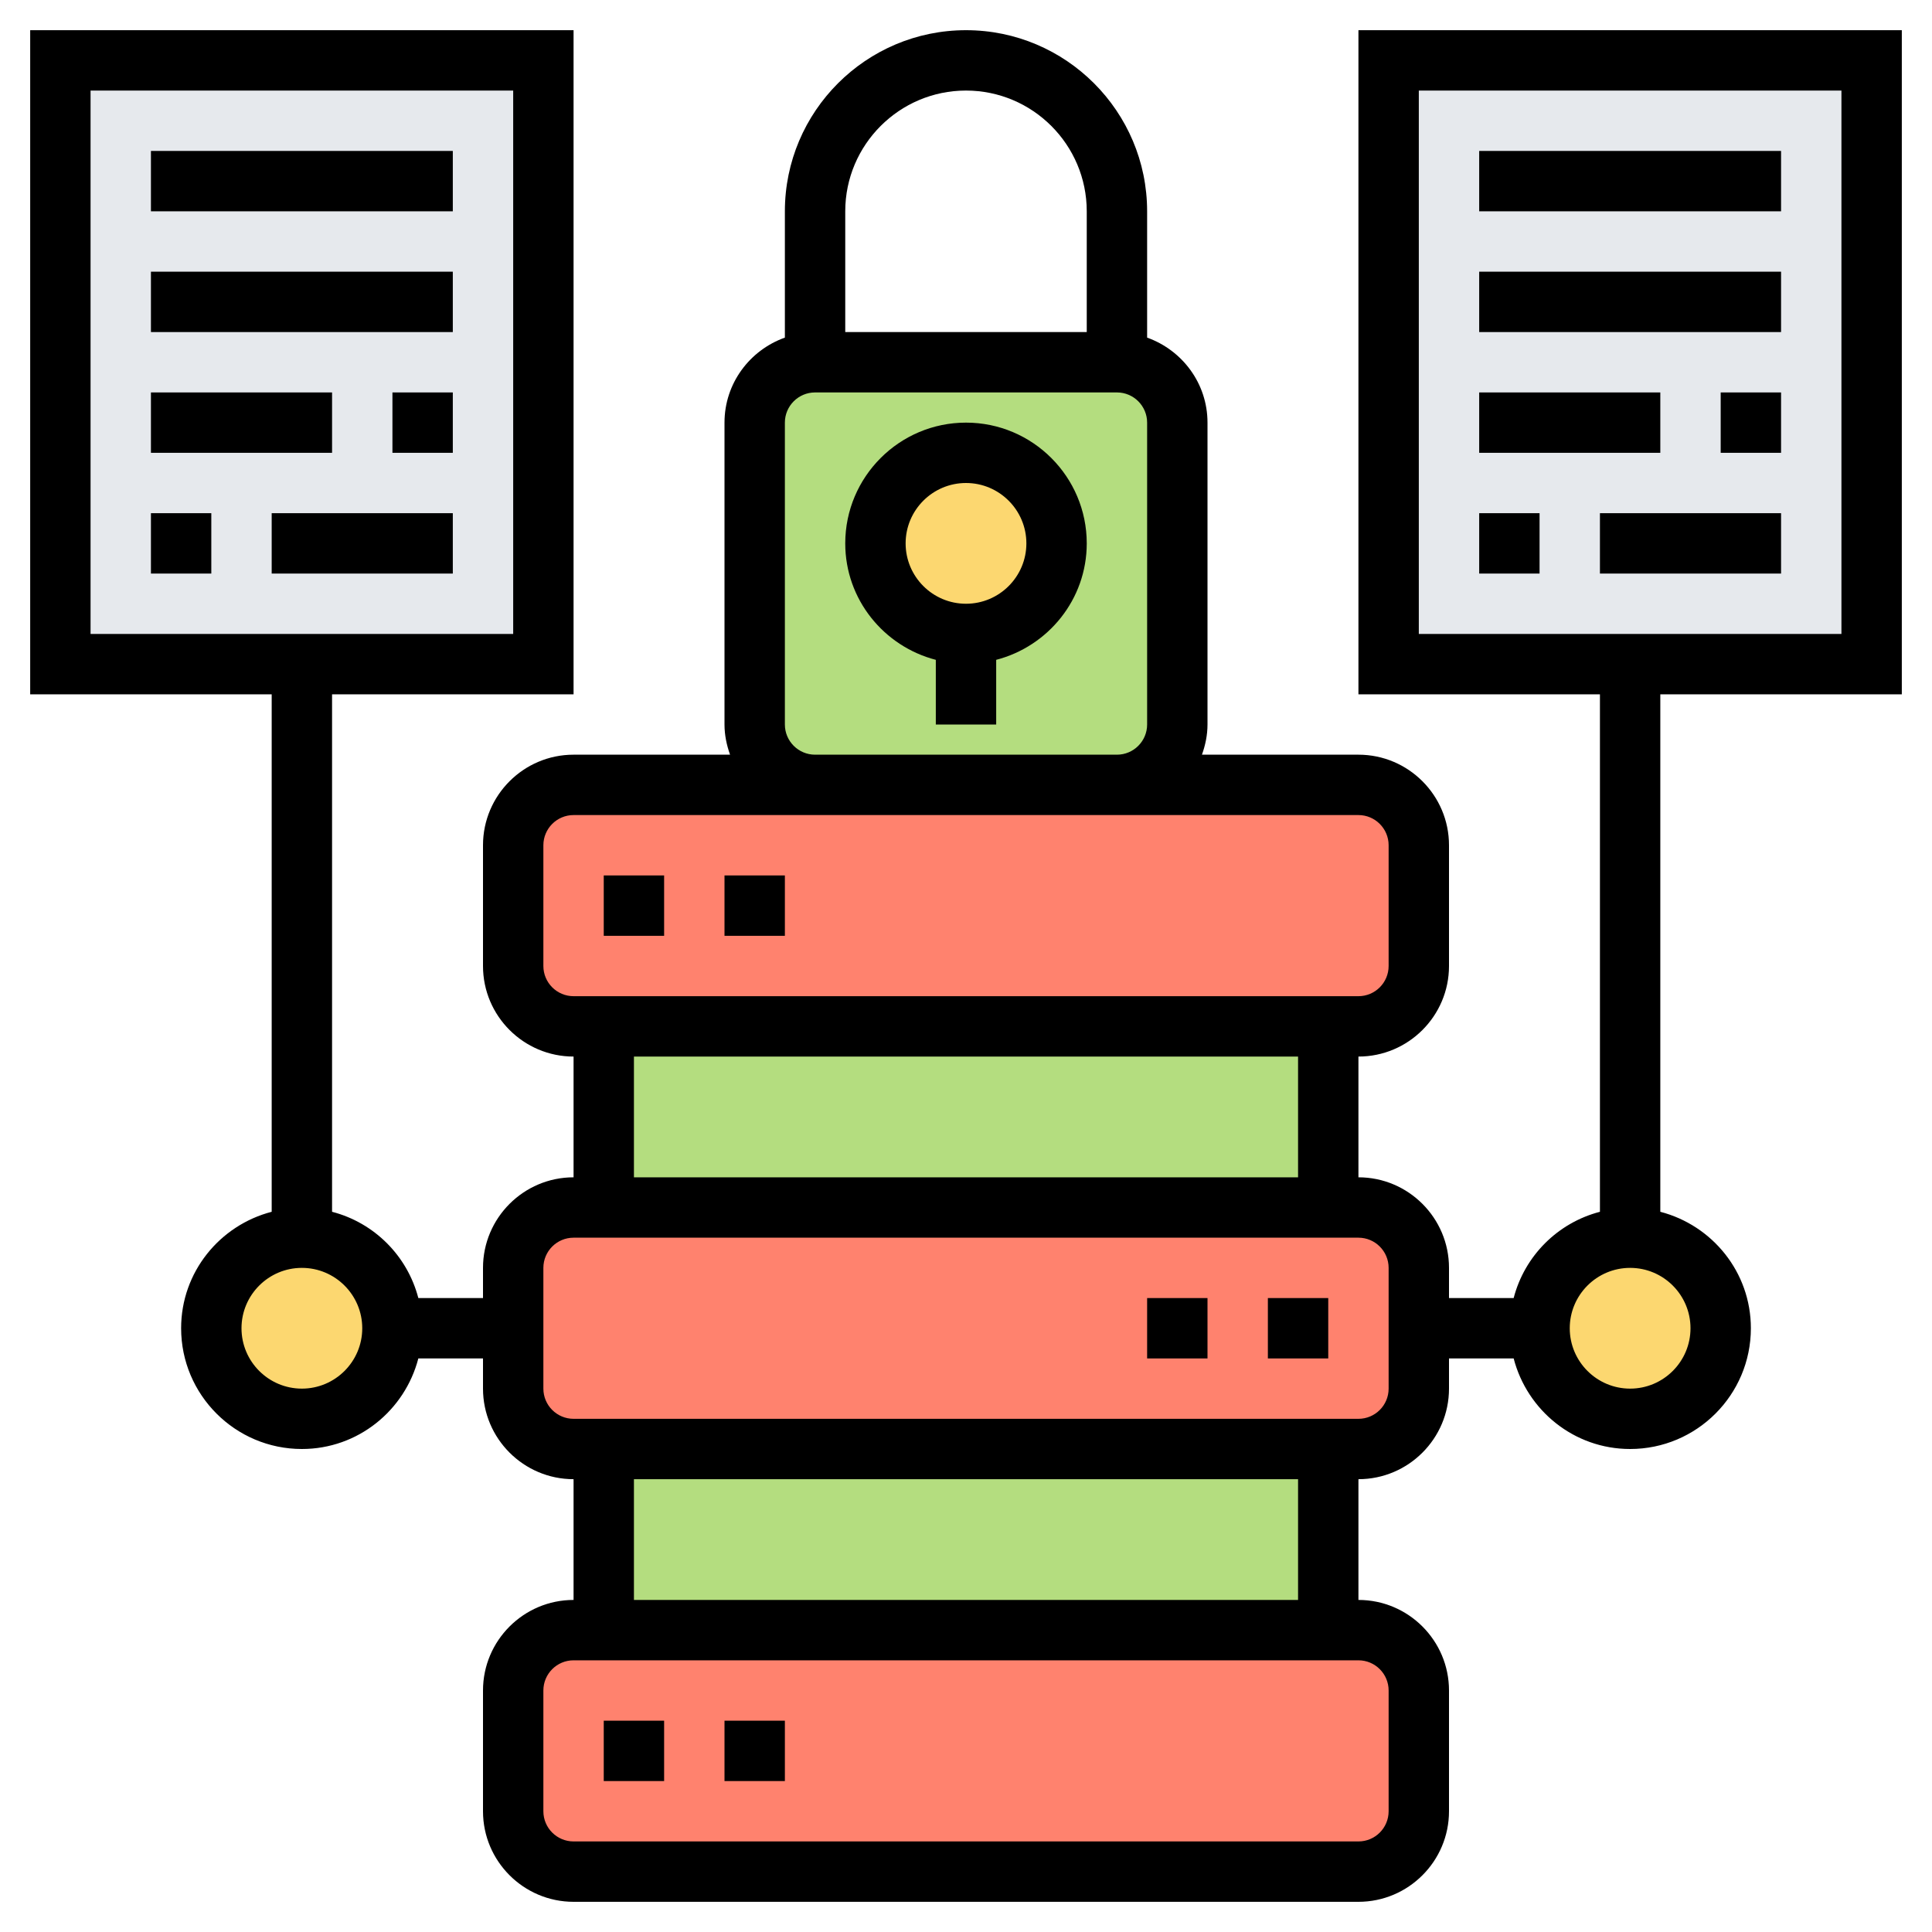 <svg id="Layer_5" enable-background="new 0 0 64 64" height="512" viewBox="0 0 64 64" width="512" xmlns="http://www.w3.org/2000/svg"><g><g><g><path d="m27 12h10c1.1 0 2 .9 2 2v10c0 1.1-.9 2-2 2h-10c-1.1 0-2-.9-2-2v-10c0-1.1.9-2 2-2z" fill="#b4dd7f"/></g><g><circle cx="10" cy="44" fill="#fcd770" r="3"/></g><g><circle cx="54" cy="44" fill="#fcd770" r="3"/></g><g><path d="m18 2v20h-8-8v-20z" fill="#e6e9ed"/></g><g><path d="m62 2v20h-8-8v-20z" fill="#e6e9ed"/></g><g><path d="m17 32v-4c0-1.1.9-2 2-2h8 10 8c1.1 0 2 .9 2 2v4c0 1.1-.9 2-2 2h-1-24-1c-1.1 0-2-.9-2-2z" fill="#ff826e"/></g><g><path d="m47 44v2c0 1.1-.9 2-2 2h-1-24-1c-1.1 0-2-.9-2-2v-2-2c0-1.1.9-2 2-2h1 24 1c1.1 0 2 .9 2 2z" fill="#ff826e"/></g><g><path d="m17 60v-4c0-1.1.9-2 2-2h1 24 1c1.1 0 2 .9 2 2v4c0 1.1-.9 2-2 2h-26c-1.1 0-2-.9-2-2z" fill="#ff826e"/></g><g><path d="m20 48h24v6h-24z" fill="#b4dd7f"/></g><g><path d="m20 34h24v6h-24z" fill="#b4dd7f"/></g><g><circle cx="32" cy="18" fill="#fcd770" r="3"/></g></g><g><path d="m32 14c-2.206 0-4 1.794-4 4 0 1.858 1.279 3.411 3 3.858v2.142h2v-2.142c1.721-.447 3-2 3-3.858 0-2.206-1.794-4-4-4zm0 6c-1.103 0-2-.897-2-2s.897-2 2-2 2 .897 2 2-.897 2-2 2z"/><path d="m63 23v-22h-18v22h8v17.142c-1.399.364-2.495 1.459-2.858 2.858h-2.142v-1c0-1.654-1.346-3-3-3v-4c1.654 0 3-1.346 3-3v-4c0-1.654-1.346-3-3-3h-5.184c.112-.314.184-.648.184-1v-10c0-1.302-.839-2.402-2-2.816v-4.184c0-3.309-2.691-6-6-6s-6 2.691-6 6v4.184c-1.161.414-2 1.514-2 2.816v10c0 .352.072.686.184 1h-5.184c-1.654 0-3 1.346-3 3v4c0 1.654 1.346 3 3 3v4c-1.654 0-3 1.346-3 3v1h-2.142c-.364-1.399-1.459-2.495-2.858-2.858v-17.142h8v-22h-18v22h8v17.142c-1.721.447-3 1.999-3 3.858 0 2.206 1.794 4 4 4 1.859 0 3.411-1.279 3.858-3h2.142v1c0 1.654 1.346 3 3 3v4c-1.654 0-3 1.346-3 3v4c0 1.654 1.346 3 3 3h26c1.654 0 3-1.346 3-3v-4c0-1.654-1.346-3-3-3v-4c1.654 0 3-1.346 3-3v-1h2.142c.447 1.721 1.999 3 3.858 3 2.206 0 4-1.794 4-4 0-1.859-1.279-3.411-3-3.858v-17.142zm-60-20h14v18h-14zm7 43c-1.103 0-2-.897-2-2s.897-2 2-2 2 .897 2 2-.897 2-2 2zm22-43c2.206 0 4 1.794 4 4v4h-8v-4c0-2.206 1.794-4 4-4zm-6 21v-10c0-.551.448-1 1-1h10c.552 0 1 .449 1 1v10c0 .551-.448 1-1 1h-10c-.552 0-1-.449-1-1zm-8 8v-4c0-.551.448-1 1-1h8 10 8c.552 0 1 .449 1 1v4c0 .551-.448 1-1 1h-26c-.552 0-1-.449-1-1zm3 3h22v4h-22zm25 21v4c0 .552-.448 1-1 1h-26c-.552 0-1-.448-1-1v-4c0-.552.448-1 1-1h26c.552 0 1 .448 1 1zm-3-3h-22v-4h22zm3-7c0 .552-.448 1-1 1h-26c-.552 0-1-.448-1-1v-4c0-.552.448-1 1-1h26c.552 0 1 .448 1 1zm10-2c0 1.103-.897 2-2 2s-2-.897-2-2 .897-2 2-2 2 .897 2 2zm-9-41h14v18h-14z"/><path d="m49 5h10v2h-10z"/><path d="m49 9h10v2h-10z"/><path d="m57 13h2v2h-2z"/><path d="m49 13h6v2h-6z"/><path d="m49 17h2v2h-2z"/><path d="m53 17h6v2h-6z"/><path d="m5 5h10v2h-10z"/><path d="m5 9h10v2h-10z"/><path d="m13 13h2v2h-2z"/><path d="m5 13h6v2h-6z"/><path d="m5 17h2v2h-2z"/><path d="m9 17h6v2h-6z"/><path d="m24 57h2v2h-2z"/><path d="m20 57h2v2h-2z"/><path d="m38 43h2v2h-2z"/><path d="m42 43h2v2h-2z"/><path d="m24 29h2v2h-2z"/><path d="m20 29h2v2h-2z"/></g></g></svg>